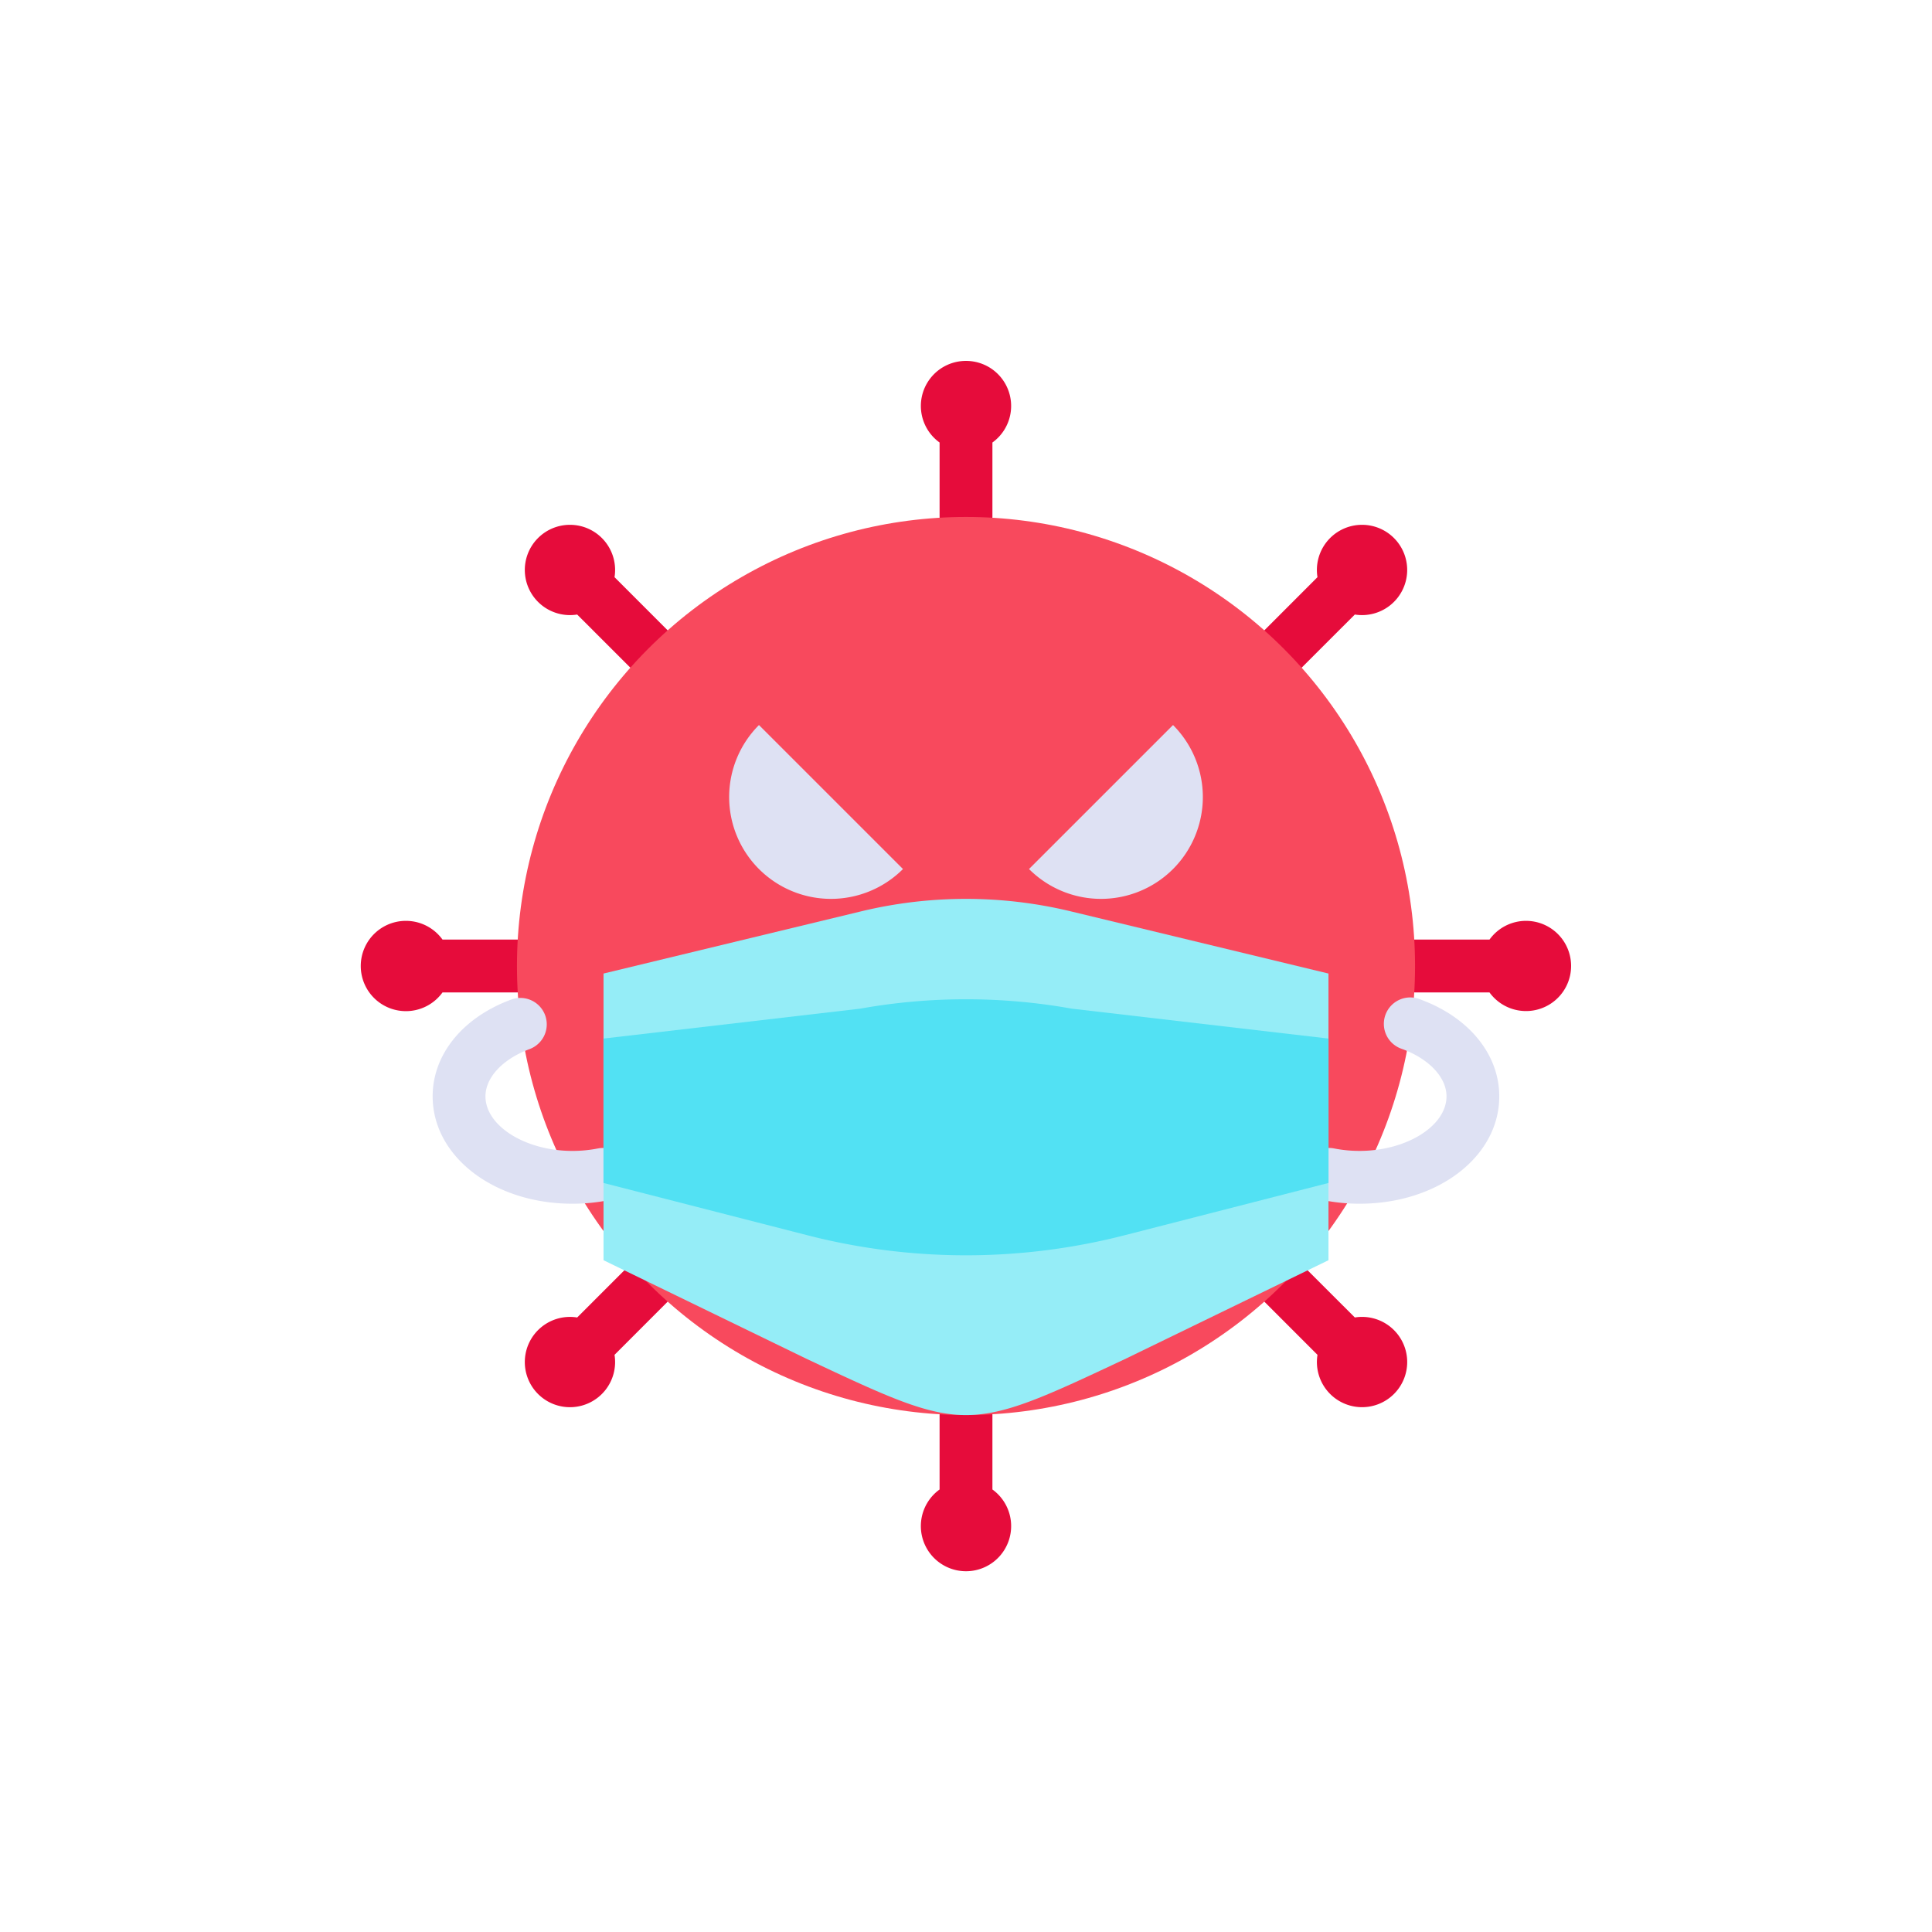 <svg xmlns="http://www.w3.org/2000/svg" width="128" height="128"><g fill="#e60c3b"><path d="M64 23.911a2.985 2.985 0 0 0-1.75 5.407v4.932a1.75 1.75 0 0 0 3.5 0v-4.932A2.985 2.985 0 0 0 64 23.911zM85.036 44.714a1.741 1.741 0 0 0 1.237-.513l3.488-3.487a2.991 2.991 0 1 0-2.475-2.475L83.8 41.727a1.75 1.75 0 0 0 1.237 2.987zM101.1 61.009a2.979 2.979 0 0 0-2.416 1.241H93.75a1.75 1.75 0 0 0 0 3.5h4.932a2.988 2.988 0 1 0 2.416-4.741zM89.761 87.286 86.273 83.8a1.749 1.749 0 0 0-2.473 2.473l3.487 3.488a2.991 2.991 0 1 0 2.475-2.475zM65.75 98.682V93.75a1.75 1.75 0 0 0-3.5 0v4.932a2.991 2.991 0 1 0 3.5 0zM41.727 83.8l-3.488 3.487a2.991 2.991 0 1 0 2.475 2.475l3.486-3.489a1.749 1.749 0 0 0-2.473-2.473zM36 64a1.749 1.749 0 0 0-1.75-1.75h-4.932a2.991 2.991 0 1 0 0 3.5h4.932A1.749 1.749 0 0 0 36 64zM40.714 38.239a2.991 2.991 0 1 0-2.475 2.475l3.488 3.486a1.749 1.749 0 0 0 2.473-2.473z"/></g><circle cx="64" cy="64" r="29.75" fill="#f8495d"/><g fill="#dee1f3"><path d="M50.284 57.576a6.746 6.746 0 0 0 9.541 0l-9.541-9.54a6.747 6.747 0 0 0 0 9.54zM77.716 57.576a6.746 6.746 0 0 1-9.541 0l9.541-9.54a6.747 6.747 0 0 1 0 9.54z"/></g><g fill="#dee1f3"><path d="M90.07 79.75a12.146 12.146 0 0 1-2.4-.237 1.75 1.75 0 0 1 .693-3.43 8.719 8.719 0 0 0 1.706.167c3.125 0 5.766-1.656 5.766-3.617 0-1.249-1.152-2.479-2.937-3.134a1.75 1.75 0 1 1 1.2-3.285c3.227 1.183 5.232 3.643 5.232 6.419.006 3.991-4.064 7.117-9.26 7.117zM37.93 79.75c-5.2 0-9.266-3.126-9.266-7.117 0-2.776 2-5.236 5.232-6.419A1.75 1.75 0 0 1 35.1 69.5c-1.785.655-2.937 1.885-2.937 3.134 0 1.961 2.641 3.617 5.766 3.617a8.719 8.719 0 0 0 1.706-.167 1.75 1.75 0 0 1 .693 3.43 12.146 12.146 0 0 1-2.398.236z"/></g><path d="M88.015 64.5v18.993L74.6 90.009C64 95 64 95 53.4 90.009l-13.415-6.516V64.5l17.1-4.129a29.6 29.6 0 0 1 13.824 0z" fill="#95edf7"/><path d="m88.018 78.374-13.526 3.469a42.242 42.242 0 0 1-20.984 0l-13.526-3.469v-9.566l17-1.981a39.824 39.824 0 0 1 14.036 0l17 1.981z" fill="#52e1f3"/></svg>